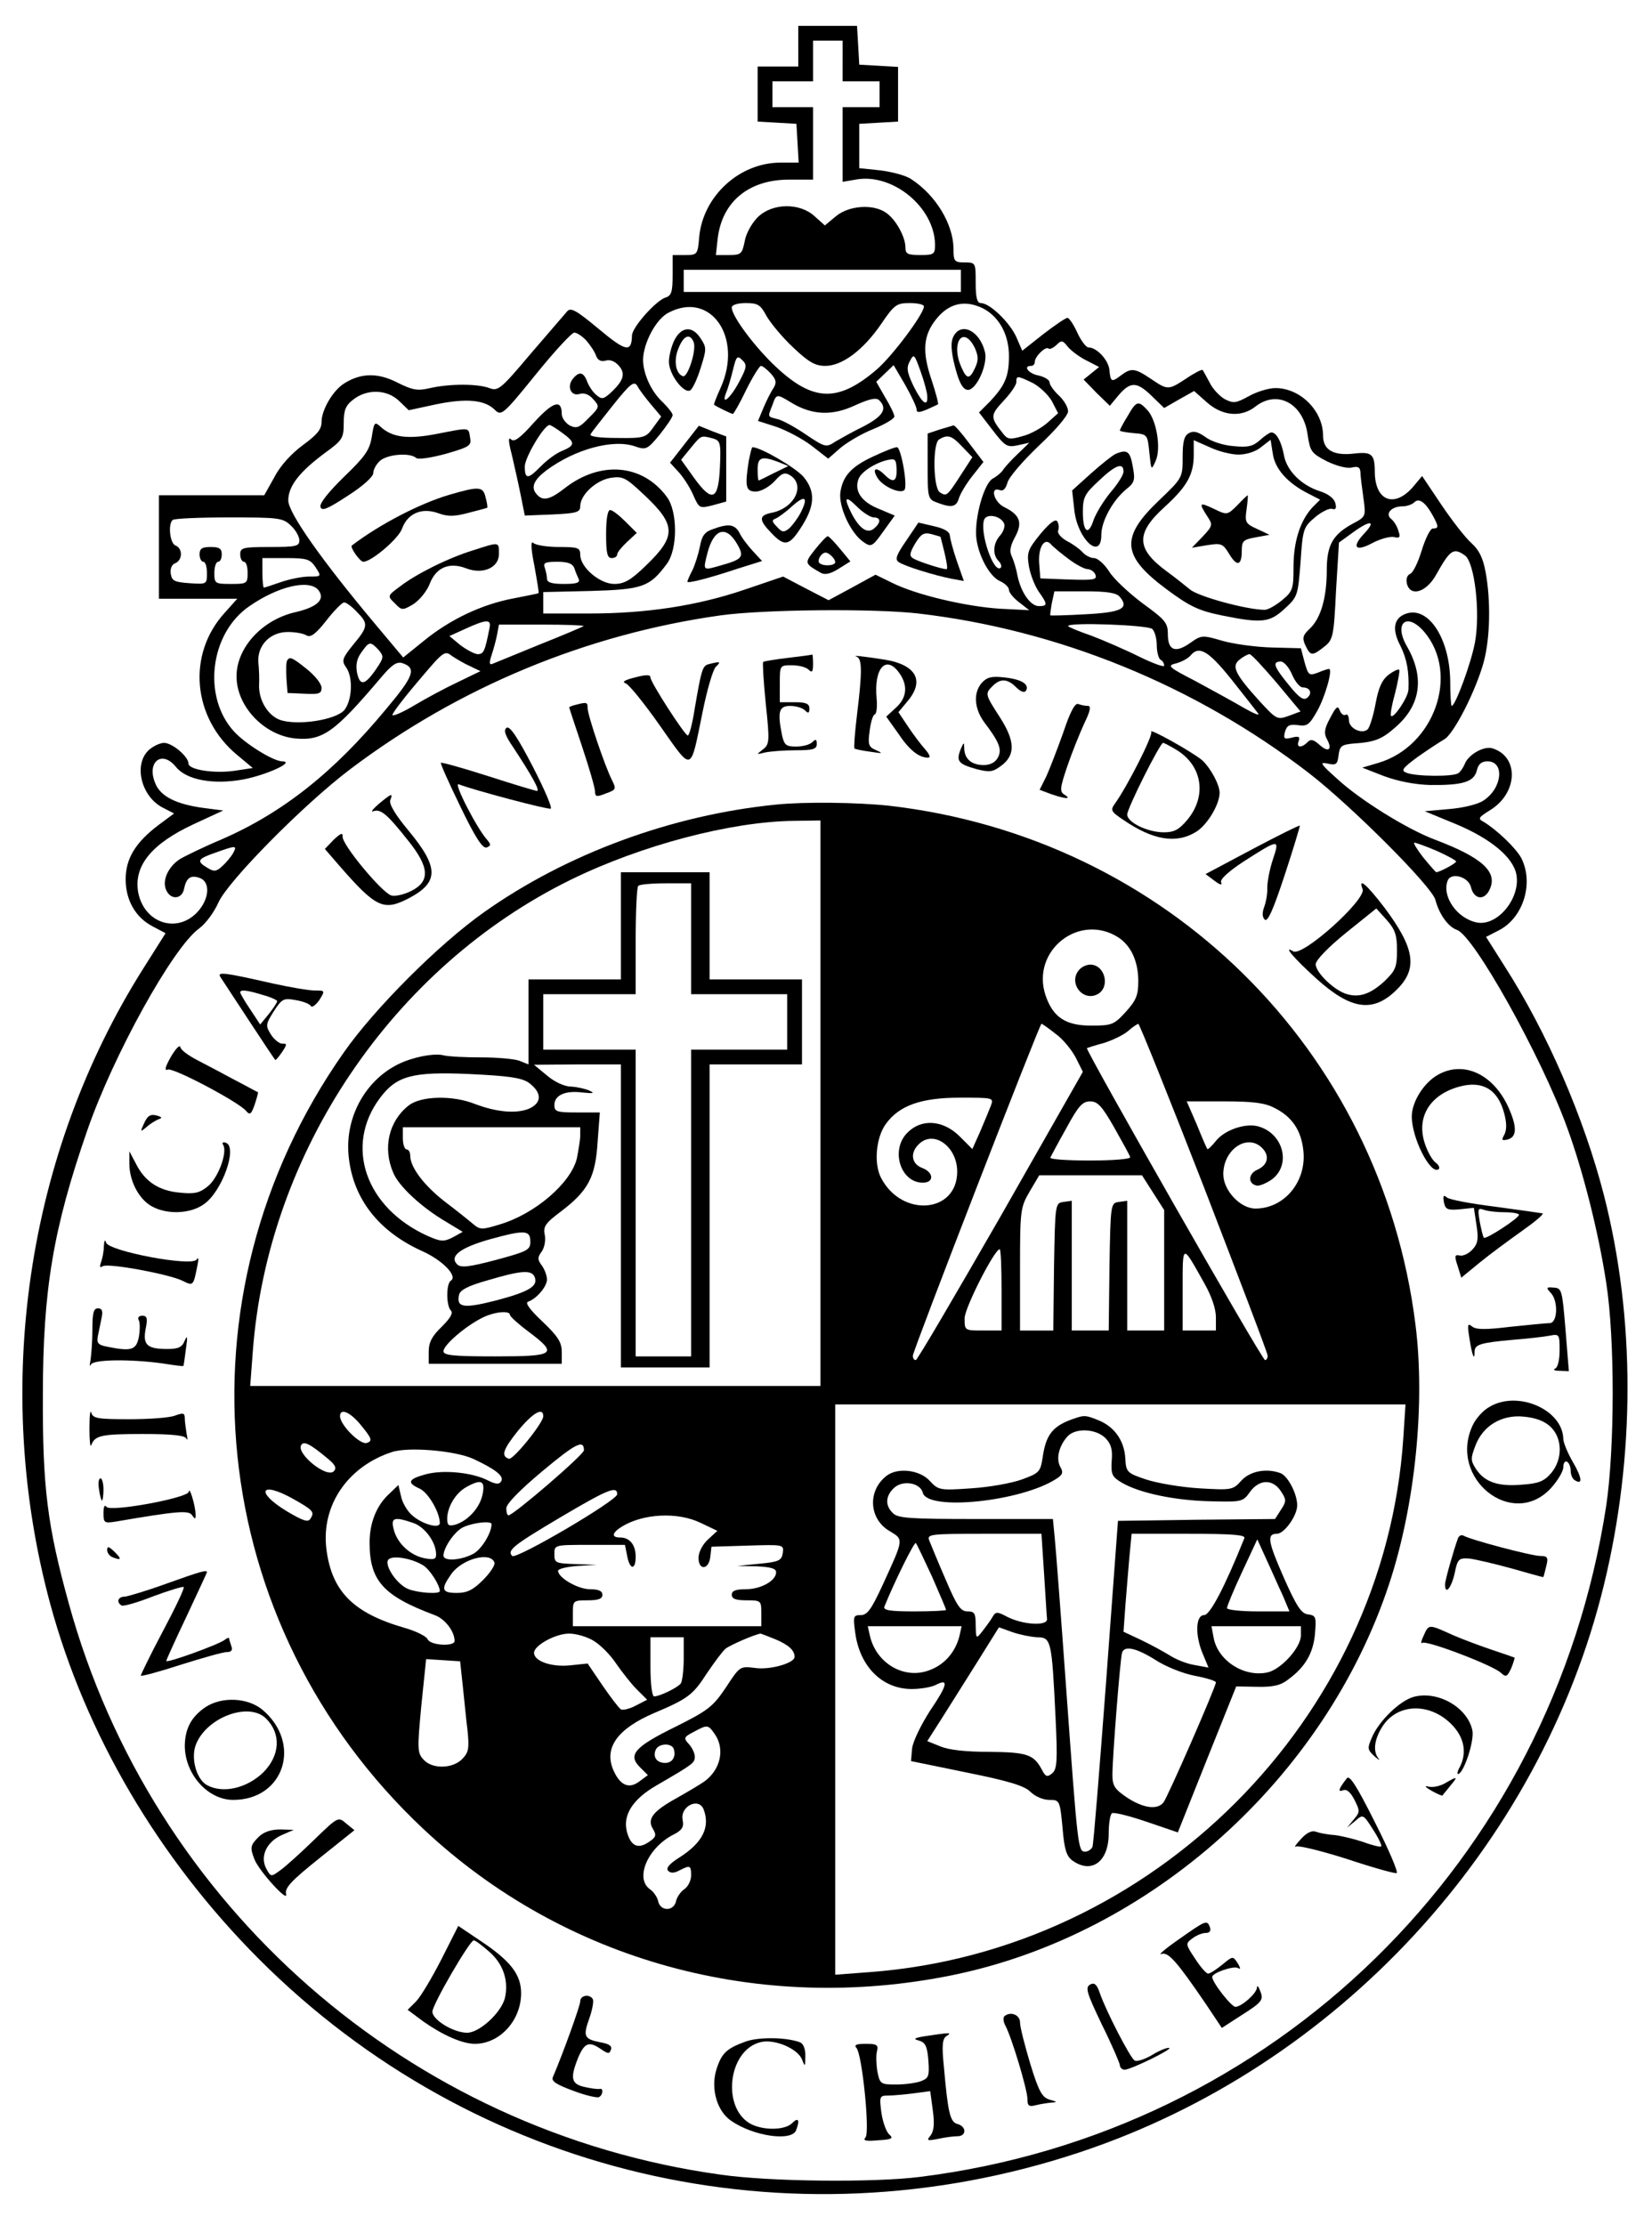 <svg xmlns="http://www.w3.org/2000/svg" version="1.0" width="447pt" height="602pt" viewBox="0 0 447 602" preserveAspectRatio="xMidYMid meet">

<g transform="translate(0,602) scale(0.1,-0.1)" fill="#000000" stroke="none">
<path d="M2160 5895 l0 -55 -55 0 -55 0 0 -74 0 -75 53 -3 52 -3 3 -52 3 -53 -49 0 c-111 0 -209 -90 -220 -200 -4 -49 -5 -50 -38 -50 l-34 0 0 -54 c0 -45 -3 -56 -19 -61 -26 -8 -91 -81 -91 -103 -1 -47 -17 -43 -90 18 -59 49 -75 59 -85 48 -6 -7 -51 -59 -99 -115 -81 -96 -88 -102 -112 -93 -32 12 -107 12 -160 0 -34 -8 -47 -6 -89 15 -53 27 -98 26 -143 -2 -31 -19 -62 -72 -62 -105 0 -20 -12 -34 -50 -62 -30 -22 -61 -55 -77 -86 l-28 -50 -142 0 -143 0 0 -140 0 -140 106 0 106 0 -34 -38 c-103 -113 -87 -285 34 -385 l42 -35 -46 -7 c-56 -9 -128 2 -128 19 0 19 -44 56 -66 56 -11 0 -30 -9 -42 -20 -41 -39 -20 -125 38 -155 l31 -16 -43 -32 c-62 -47 -88 -91 -88 -146 0 -57 27 -104 74 -128 l34 -18 -60 -95 c-317 -502 -410 -1136 -252 -1720 96 -353 293 -688 564 -960 584 -585 1434 -785 2220 -524 697 231 1247 826 1420 1536 85 349 85 722 0 1054 -54 210 -154 441 -269 620 l-50 79 35 18 c66 34 95 128 60 196 -15 27 -65 75 -101 97 -17 9 -15 12 17 32 75 46 79 144 7 167 -23 8 -67 -17 -76 -43 -4 -9 -11 -20 -17 -24 -14 -10 -115 -9 -140 1 -16 6 -12 12 30 43 27 19 59 40 71 47 26 13 87 133 108 211 17 64 19 164 5 241 -7 39 -18 61 -38 79 -16 14 -52 60 -81 103 l-53 79 -26 -31 c-50 -56 -101 -36 -102 41 0 49 -8 56 -54 51 -57 -7 -86 9 -86 48 0 67 -61 129 -129 129 -18 0 -51 -10 -72 -22 -35 -19 -41 -20 -65 -8 -14 8 -33 28 -41 45 -9 16 -17 32 -19 34 -2 2 -22 -8 -44 -23 -49 -32 -50 -32 -96 -1 -43 29 -53 30 -80 10 -26 -20 -29 -19 -32 13 -2 27 -34 62 -57 62 -6 0 -20 18 -30 40 -10 22 -22 40 -27 40 -4 0 -34 -20 -65 -44 l-57 -45 -16 37 c-18 40 -72 92 -96 92 -10 0 -14 14 -14 55 0 54 0 55 -30 55 -28 0 -30 3 -30 38 -1 66 -48 144 -114 187 -14 10 -52 20 -84 24 l-57 6 0 60 0 60 53 3 52 3 0 74 0 74 -52 3 -53 3 -3 53 -3 52 -80 0 -79 0 0 -55z m120 -40 l0 -55 50 0 50 0 0 -35 0 -35 -50 0 -50 0 0 -101 0 -101 35 6 c100 19 214 -75 215 -176 0 -26 -3 -28 -40 -28 -34 0 -40 3 -40 20 0 29 -26 76 -52 94 -35 25 -101 20 -136 -9 l-30 -25 -28 25 c-40 37 -115 36 -154 -3 -16 -16 -32 -45 -35 -65 -7 -34 -10 -37 -42 -37 l-36 0 5 45 c12 100 85 160 196 159 l62 0 0 98 0 98 -55 0 -55 0 0 35 0 35 55 0 55 0 0 55 0 55 40 0 40 0 0 -55z m320 -595 l0 -30 -375 0 -375 0 0 30 0 30 375 0 375 0 0 -30z m-526 -95 c11 -19 43 -58 72 -85 42 -40 60 -50 87 -50 46 0 103 43 151 113 36 53 42 57 78 57 21 0 38 -4 38 -9 0 -20 -85 -134 -128 -171 -104 -89 -171 -87 -271 6 -57 53 -121 138 -121 162 0 7 16 12 38 12 33 0 40 -5 56 -35z m587 20 c43 -23 69 -71 69 -128 0 -55 -10 -79 -51 -123 l-30 -30 37 -48 c33 -43 39 -47 67 -41 l32 7 -32 -31 c-18 -17 -36 -37 -40 -44 -4 -6 -17 -17 -27 -22 -21 -12 -45 -89 -45 -145 -1 -49 33 -118 64 -132 14 -6 25 -17 25 -24 0 -7 12 -22 28 -34 l27 -21 -80 4 c-91 6 -225 37 -291 70 l-45 22 -64 -35 -63 -34 -62 32 -61 32 -103 -35 c-129 -44 -266 -65 -423 -65 l-123 0 0 29 0 29 129 3 c140 4 159 11 205 73 30 39 30 143 0 182 -66 89 -180 98 -276 23 -41 -32 -60 -36 -77 -15 -15 18 -6 38 27 63 78 58 182 86 241 65 29 -10 33 -8 66 32 19 24 35 47 35 53 0 5 -12 20 -26 34 -32 29 -54 78 -54 116 1 45 35 110 69 127 114 60 202 -67 141 -203 -11 -24 -19 -45 -18 -46 6 -5 47 -25 51 -25 2 0 19 29 36 65 18 36 36 65 40 65 4 0 16 -9 27 -21 14 -16 16 -24 7 -39 -7 -10 -19 -34 -27 -53 l-15 -36 50 -16 c28 -10 70 -32 95 -51 l45 -35 33 29 c18 15 58 39 89 51 31 13 57 28 57 34 0 6 -11 29 -25 52 l-24 42 24 23 23 22 31 -53 c17 -30 31 -60 31 -66 0 -10 6 -10 28 -1 15 7 29 13 30 14 2 1 -6 32 -18 68 -25 74 -22 118 12 161 35 45 79 55 129 30z m-1074 -87 c11 -13 23 -31 26 -41 5 -12 13 -16 25 -13 12 4 25 -1 36 -13 20 -22 13 -42 -23 -75 -18 -16 -23 -17 -37 -5 -9 7 -20 23 -25 36 -10 27 -22 29 -39 8 -17 -21 -5 -48 18 -41 12 4 26 -1 37 -14 18 -20 18 -21 -12 -51 -26 -27 -33 -29 -52 -20 -11 7 -21 20 -21 31 0 41 -24 33 -75 -23 -38 -43 -54 -54 -62 -46 -8 8 -8 -4 2 -42 7 -30 18 -79 24 -109 l11 -55 75 3 c65 3 75 6 75 22 0 31 42 70 82 77 34 5 41 1 92 -47 86 -81 86 -111 4 -190 -41 -40 -59 -50 -86 -50 -39 0 -92 45 -92 79 0 19 -6 21 -58 21 -32 0 -63 5 -69 11 -7 7 -7 -13 3 -62 7 -40 13 -73 11 -74 -1 -1 -31 -7 -67 -14 -86 -16 -172 -57 -242 -114 l-57 -46 -73 87 c-146 174 -238 304 -238 338 0 39 31 78 100 129 47 34 50 40 50 80 0 35 5 48 26 64 37 29 91 28 124 -4 l26 -25 74 16 c83 17 132 12 159 -15 17 -17 22 -14 110 95 51 63 98 114 105 114 7 0 22 -10 33 -22z m1352 -53 l35 -18 -21 -17 -21 -17 35 -36 36 -35 24 29 c32 37 49 37 90 -3 l33 -32 40 23 41 23 35 -31 c42 -37 93 -41 131 -11 59 46 129 9 141 -75 7 -47 10 -51 52 -73 27 -13 54 -20 68 -17 16 4 22 1 23 -12 0 -10 4 -41 8 -69 7 -51 7 -52 -27 -70 -56 -30 -72 -59 -72 -127 0 -74 -16 -130 -46 -158 -19 -18 -21 -25 -12 -45 14 -29 18 -30 51 -4 24 19 26 27 32 151 l8 131 40 29 c46 33 61 30 28 -5 -35 -37 -23 -50 23 -25 21 11 47 18 58 16 15 -4 18 -1 12 16 -3 12 -12 27 -20 33 -17 14 1 34 31 34 12 0 26 5 32 11 13 13 31 -1 51 -38 15 -28 15 -33 -1 -33 -7 0 -20 -27 -30 -59 -10 -33 -24 -62 -32 -64 -8 -4 -11 -14 -8 -27 10 -36 53 -22 79 25 38 68 47 74 78 52 26 -19 42 -154 27 -235 -10 -55 -53 -172 -63 -172 -2 0 -4 31 -4 69 -2 115 -60 203 -121 180 -32 -12 -37 -42 -14 -86 18 -36 24 -71 22 -119 -1 -21 -40 -79 -47 -71 -3 2 2 30 11 62 8 32 13 60 11 63 -3 2 -16 -4 -29 -14 -18 -14 -27 -35 -35 -78 -6 -33 -16 -64 -21 -69 -15 -15 -51 2 -51 24 0 11 -4 18 -9 15 -5 -3 -12 2 -16 12 -5 14 -10 10 -26 -21 -16 -29 -17 -42 -8 -58 15 -28 3 -36 -21 -14 -16 14 -23 16 -32 7 -17 -17 -31 -15 -24 3 4 12 0 14 -19 9 -20 -5 -23 -3 -18 16 5 17 12 21 35 18 25 -4 31 1 52 38 22 39 43 114 32 114 -3 0 -16 -4 -30 -10 -24 -9 -26 -7 -36 28 l-10 38 -77 2 c-43 1 -103 9 -135 18 -55 16 -57 16 -88 -6 -40 -28 -60 -20 -60 24 0 31 -7 39 -69 84 -37 28 -78 66 -90 86 -13 20 -31 36 -41 36 -9 0 -23 7 -31 16 -7 8 -26 22 -42 30 -16 9 -26 21 -24 28 3 7 2 18 -2 25 -5 8 -20 -3 -46 -34 -34 -42 -37 -50 -31 -87 4 -23 16 -53 26 -68 25 -35 25 -40 1 -40 -23 0 -49 38 -58 83 -3 17 -10 40 -15 51 -7 13 -5 28 8 52 22 40 14 61 -29 82 -28 14 -39 56 -12 46 9 -4 16 3 21 20 3 14 42 59 85 100 46 43 79 82 79 93 0 11 -11 30 -25 43 -14 13 -25 29 -25 35 0 7 -13 15 -30 19 -27 5 -43 26 -20 26 6 0 10 5 10 11 0 14 29 43 37 36 3 -3 12 1 21 9 14 14 17 14 31 -4 9 -11 32 -28 50 -37z m-940 -60 c-23 -43 -49 -65 -34 -27 4 9 12 36 18 60 9 38 12 41 25 28 14 -13 13 -20 -9 -61z m510 -37 c2 -31 -14 -19 -37 27 -18 38 -20 50 -10 68 11 21 12 19 29 -28 10 -28 18 -58 18 -67z m285 36 c19 -10 42 -32 52 -49 l17 -33 -29 -26 c-16 -14 -46 -31 -67 -36 -34 -10 -41 -9 -53 7 -35 44 -35 49 1 88 19 20 35 43 35 51 0 18 2 18 44 -2z m-1032 -59 l27 -32 -21 -29 c-20 -28 -24 -30 -98 -29 -49 0 -76 4 -72 10 3 6 31 41 61 79 48 60 57 66 66 51 5 -10 22 -32 37 -50z m380 5 c55 -33 109 -36 171 -7 40 18 58 22 66 14 23 -23 10 -43 -41 -70 -29 -14 -64 -34 -78 -42 -24 -16 -27 -16 -79 19 -29 20 -64 39 -77 42 -28 7 -27 5 -14 38 11 31 11 31 52 6z m-621 -81 c36 -26 36 -34 0 -49 -16 -6 -41 -25 -57 -41 -35 -36 -44 -37 -44 -1 0 24 52 112 67 112 3 0 18 -9 34 -21z m1196 -246 c3 -7 -2 -22 -11 -32 -19 -21 -21 -52 -4 -69 6 -6 9 -14 6 -18 -19 -18 -58 96 -45 130 7 18 46 10 54 -11z m-1930 -5 c13 -12 23 -30 23 -40 0 -16 -9 -18 -80 -18 -73 0 -80 -2 -80 -20 0 -11 5 -20 10 -20 6 0 10 -13 10 -30 0 -29 -2 -30 -45 -30 -43 0 -45 1 -45 30 0 17 5 30 10 30 6 0 10 9 10 20 0 16 -7 20 -30 20 -23 0 -30 -4 -30 -20 0 -11 5 -20 10 -20 6 0 10 -14 10 -31 0 -30 -1 -30 -47 -27 -41 3 -48 6 -51 26 -2 13 3 25 12 28 20 8 21 40 1 48 -15 5 -21 57 -8 69 3 4 72 7 152 7 135 0 146 -1 168 -22z m2105 -91 c20 -15 43 -27 51 -27 8 0 18 -7 21 -15 5 -14 -5 -15 -72 -13 l-77 3 -3 38 c-4 45 14 75 32 54 6 -7 28 -25 48 -40z m-2038 -22 c16 -25 16 -25 -18 -25 -18 0 -53 -7 -76 -15 -23 -8 -44 -15 -46 -15 -2 0 -4 18 -4 40 l0 40 64 0 c57 0 65 -3 80 -25z m700 -2 c3 -10 9 -24 12 -30 4 -10 -7 -13 -40 -13 -33 0 -46 4 -46 14 0 8 -3 21 -6 30 -5 13 1 16 34 16 29 0 41 -5 46 -17z m-693 -59 c20 -25 -1 -46 -60 -60 -91 -20 -161 -96 -161 -174 0 -81 74 -159 158 -168 75 -7 107 16 234 166 28 33 41 42 56 38 40 -13 32 -35 -42 -123 -143 -173 -281 -282 -446 -354 -50 -21 -101 -46 -114 -54 -33 -22 -49 -61 -35 -86 13 -25 42 -21 47 6 6 29 17 38 41 30 32 -10 28 -60 -8 -96 -56 -55 -141 -25 -157 56 -13 72 36 132 150 185 l80 37 -54 7 c-73 10 -116 31 -130 67 -24 57 18 91 56 44 28 -35 100 -49 182 -34 63 12 142 48 106 49 -24 0 -100 47 -131 81 -86 94 -65 266 42 339 78 54 161 73 186 44z m2169 -19 c26 -31 5 -42 -92 -47 -51 -3 -94 -4 -96 -3 -1 1 1 16 4 33 l7 32 82 0 c61 0 86 -4 95 -15z m-2065 -40 c32 -32 32 -40 -9 -89 -30 -37 -32 -44 -20 -61 20 -27 17 -89 -4 -116 -23 -27 -126 -43 -174 -27 -33 12 -58 53 -57 94 1 16 0 44 -2 62 -3 46 32 82 80 82 20 0 42 -4 50 -9 11 -7 25 3 54 40 21 27 43 49 48 49 6 0 21 -11 34 -25z m1520 -5 c378 -44 748 -194 1057 -432 115 -89 333 -307 342 -343 10 -39 35 -73 58 -81 45 -14 228 -341 298 -534 43 -117 85 -283 106 -420 24 -153 23 -451 0 -605 -148 -962 -898 -1695 -1856 -1815 -127 -16 -408 -13 -540 6 -844 117 -1539 727 -1764 1546 -58 210 -71 314 -70 563 0 285 28 451 120 716 70 203 232 496 303 547 18 13 41 45 52 70 25 57 231 266 357 361 294 222 639 365 1002 416 116 16 413 19 535 5z m-1160 -37 c-13 -66 -16 -73 -33 -73 -9 1 -30 12 -47 25 l-29 24 44 20 c55 25 69 26 65 4z m2529 -13 c96 -114 27 -309 -124 -354 l-44 -13 59 -23 c38 -14 84 -23 125 -24 87 -1 118 8 126 39 4 18 13 25 29 25 47 0 40 -73 -11 -106 -14 -10 -55 -20 -92 -23 l-67 -6 85 -35 c93 -39 154 -89 163 -136 12 -64 -51 -141 -107 -130 -54 11 -95 71 -79 113 9 24 56 11 63 -17 8 -34 37 -38 51 -6 22 47 -21 86 -148 134 -75 28 -202 107 -263 163 -47 42 -51 48 -28 43 23 -5 27 -3 30 23 3 24 8 28 38 31 62 4 80 12 120 48 65 59 74 133 27 215 -37 64 0 94 47 39z m-2275 16 c-2 -2 -56 -25 -119 -50 -63 -26 -120 -49 -127 -52 -9 -4 -10 2 -3 23 5 15 12 40 15 56 l5 27 117 0 c64 0 114 -2 112 -4z m1539 -8 c7 -7 12 -27 12 -44 0 -18 5 -36 10 -39 6 -3 10 -10 10 -16 0 -5 -30 6 -67 24 -38 19 -96 44 -130 57 -35 12 -63 24 -63 26 0 11 217 3 228 -8z m-2094 -56 c15 -18 15 -21 -6 -52 -31 -45 -44 -47 -52 -10 -4 22 0 39 12 55 21 30 24 30 46 7z m249 -45 l27 -13 -62 -30 c-34 -16 -86 -44 -116 -62 -30 -18 -57 -30 -60 -27 -3 2 28 43 68 90 70 83 73 86 93 70 12 -8 34 -21 50 -28z m2058 -34 c34 -43 67 -85 73 -93 6 -8 -11 -1 -39 15 -27 16 -86 48 -130 72 -74 38 -78 42 -53 48 15 4 32 13 39 21 23 28 48 14 110 -63z m123 -10 l65 -78 -32 -12 c-31 -11 -33 -10 -79 40 -67 74 -77 95 -53 113 10 8 22 14 26 14 5 0 37 -35 73 -77z m42 22 c8 -19 21 -35 29 -35 20 0 27 -16 12 -28 -10 -8 -22 0 -50 35 -41 50 -45 63 -21 63 8 0 22 -16 30 -35z m391 -477 c29 -13 53 -26 53 -29 0 -5 -45 -29 -54 -29 -1 0 -17 18 -35 40 -17 22 -28 40 -24 40 4 0 32 -10 60 -22z m-3256 -6 c-5 -9 -18 -25 -29 -35 -17 -16 -23 -16 -41 -5 -30 18 -27 24 22 41 56 20 59 20 48 -1z"/>
<path d="M1825 5100 c-8 -16 -15 -42 -15 -59 0 -34 41 -88 58 -77 6 4 19 31 28 61 16 50 16 55 0 79 -22 35 -52 33 -71 -4z m52 -6 c8 -21 -16 -96 -29 -92 -20 7 -26 43 -12 76 14 35 31 41 41 16z"/>
<path d="M2580 5110 c-7 -13 -7 -33 0 -66 14 -61 27 -84 44 -78 23 9 49 72 41 102 -14 57 -64 82 -85 42z m58 -32 c9 -21 10 -32 1 -52 -15 -33 -23 -33 -37 -1 -31 67 4 118 36 53z"/>
<path d="M1852 4818 l-39 -50 23 -25 c13 -14 31 -42 40 -63 16 -36 17 -36 53 -27 l36 10 0 88 0 88 -37 14 -37 15 -39 -50z m76 16 c21 -6 23 -11 20 -78 -4 -90 -21 -97 -70 -29 l-35 49 26 32 c29 35 27 34 59 26z"/>
<path d="M2543 4858 l-33 -11 0 -89 c0 -86 1 -89 26 -98 39 -15 52 -12 59 13 4 12 20 39 36 59 l30 38 -38 50 c-20 27 -40 50 -43 49 -3 -1 -20 -6 -37 -11z m60 -46 l28 -29 -33 -51 c-35 -54 -37 -56 -55 -44 -18 11 -20 132 -2 143 23 14 34 11 62 -19z"/>
<path d="M2026 4773 c-11 -70 -8 -83 19 -83 14 0 35 12 50 27 20 23 28 26 43 17 42 -27 12 -88 -48 -101 -37 -7 -38 -19 -3 -55 35 -37 48 -35 78 11 40 60 43 100 9 141 -22 25 -116 80 -138 80 -2 0 -6 -17 -10 -37z m80 -3 l27 -11 -39 -19 c-21 -11 -40 -20 -41 -20 -2 0 -3 14 -3 30 0 33 11 37 56 20z m60 -138 c-8 -15 -22 -34 -31 -42 -14 -11 -19 -11 -33 5 -14 14 -14 18 -3 22 7 3 28 18 45 34 35 31 44 24 22 -19z"/>
<path d="M2365 4786 c-61 -28 -84 -53 -91 -97 -6 -39 28 -113 63 -136 20 -14 24 -12 53 29 l31 43 -45 19 c-46 19 -65 48 -53 80 7 19 44 43 77 51 22 5 25 3 26 -25 1 -33 -9 -38 -32 -15 -24 24 -36 18 -19 -9 15 -23 61 -43 72 -32 10 10 -9 116 -20 116 -7 0 -34 -11 -62 -24z m-1 -166 c20 0 20 -14 1 -30 -18 -15 -39 -1 -61 41 -22 44 -17 50 15 18 16 -16 37 -29 45 -29z"/>
<path d="M2452 4557 c-27 -39 -31 -51 -20 -58 16 -11 97 -36 143 -45 l33 -6 -19 54 c-10 29 -18 60 -19 69 0 10 -15 19 -42 25 l-43 10 -33 -49z m93 10 c15 -57 21 -87 16 -87 -13 0 -77 21 -90 29 -11 7 -10 14 5 40 16 26 23 31 44 26 14 -4 25 -7 25 -8z"/>
<path d="M1928 4588 c-21 -7 -29 -18 -34 -46 -4 -20 -13 -49 -20 -64 -8 -15 -14 -29 -14 -32 0 -5 54 8 138 36 l64 20 -25 27 c-13 14 -30 36 -36 49 -13 24 -30 26 -73 10z m66 -39 c21 -36 16 -42 -44 -59 -49 -14 -48 -15 -36 33 17 66 50 77 80 26z"/>
<path d="M2206 4534 c-30 -38 -30 -38 15 -64 11 -6 26 -3 48 11 l32 20 -28 34 c-15 18 -30 34 -33 34 -3 1 -18 -15 -34 -35z m54 -35 c0 -10 -34 -12 -43 -2 -4 3 -2 12 4 20 9 10 15 10 25 2 8 -6 14 -15 14 -20z"/>
<path d="M1006 4838 c-6 -36 -18 -53 -75 -108 -41 -40 -66 -71 -64 -81 3 -13 18 -7 73 29 41 26 70 52 70 62 0 9 8 24 18 33 20 18 81 23 98 8 5 -5 39 0 80 11 65 19 70 22 66 44 -5 28 2 28 -90 10 -78 -15 -120 -10 -152 19 -16 15 -18 13 -24 -27z"/>
<path d="M1215 4681 c-78 -23 -187 -79 -263 -137 -6 -4 22 -44 31 -44 22 0 96 63 105 90 15 41 53 57 96 42 27 -10 44 -10 82 0 27 7 50 13 52 14 2 1 0 13 -4 28 -7 30 -17 31 -99 7z"/>
<path d="M1640 4575 c0 -51 3 -65 15 -65 8 0 15 4 15 10 0 5 12 20 27 34 l26 24 -31 31 c-17 17 -35 31 -41 31 -7 0 -11 -25 -11 -65z"/>
<path d="M1280 4531 c-68 -21 -154 -64 -198 -98 -34 -25 -34 -26 -14 -45 19 -20 21 -20 50 -3 17 11 37 35 45 56 17 44 53 59 99 41 45 -17 88 2 88 39 0 34 2 33 -70 10z"/>
<path d="M3051 4894 c-12 -19 -21 -37 -21 -39 0 -2 17 -5 38 -7 37 -3 37 -4 42 -53 5 -48 5 -49 17 -22 15 33 3 109 -22 137 -25 27 -30 26 -54 -16z"/>
<path d="M3217 4848 c-13 -7 -17 -23 -17 -65 0 -55 0 -56 -64 -117 -105 -100 -101 -150 20 -240 62 -46 86 -58 149 -71 109 -22 130 -20 171 18 35 32 36 35 43 126 6 91 8 95 40 122 18 15 39 25 46 22 9 -3 12 2 8 16 -3 12 -19 25 -42 32 -50 16 -90 56 -97 98 -7 36 -20 61 -34 61 -4 0 -18 -9 -31 -21 -19 -17 -33 -20 -72 -16 -27 2 -61 13 -76 25 -20 14 -32 17 -44 10z m134 -58 c21 0 47 8 61 20 l26 20 6 -38 c6 -41 40 -79 95 -107 l33 -17 -21 -21 c-33 -36 -51 -92 -51 -161 0 -59 -2 -66 -31 -90 -17 -14 -38 -26 -47 -26 -48 0 -180 36 -202 55 -14 11 -42 34 -63 49 -83 61 -85 103 -5 175 60 55 78 87 78 140 l0 40 43 -19 c23 -11 58 -20 78 -20z"/>
<path d="M3348 4653 c-27 -27 -28 -27 -63 -10 -40 19 -42 17 -19 -19 16 -24 16 -26 -12 -56 l-29 -30 42 7 c38 6 42 4 59 -24 21 -35 34 -32 34 9 0 26 4 30 37 36 l38 7 -34 16 c-31 14 -33 18 -28 53 3 21 4 38 3 38 -1 0 -14 -12 -28 -27z"/>
<path d="M3019 4792 c-9 -4 -39 -28 -67 -53 l-51 -46 6 -54 c9 -79 73 -137 73 -66 0 37 31 93 67 123 23 18 25 25 18 62 -7 41 -15 47 -46 34z m21 -48 c0 -9 -16 -34 -35 -56 -19 -23 -39 -56 -46 -75 -14 -44 -29 -33 -29 22 0 39 5 49 43 84 45 43 67 51 67 25z"/>
<path d="M777 4233 c-3 -5 -3 -26 -2 -48 l3 -40 46 -2 c39 -2 46 0 46 16 0 11 -18 33 -39 50 -41 33 -47 35 -54 24z"/>
<path d="M2132 4240 c-34 -4 -64 -9 -67 -11 -2 -3 1 -53 7 -113 11 -103 10 -110 -8 -124 -18 -14 -18 -14 6 -8 14 3 51 6 83 6 47 0 57 3 57 17 0 13 -3 14 -12 5 -7 -7 -26 -12 -44 -12 -27 0 -32 4 -38 31 -13 64 -8 79 22 79 15 0 33 -5 40 -12 9 -9 12 -8 12 5 0 13 -9 17 -40 17 l-40 0 0 50 c0 50 0 50 33 50 18 0 38 -5 45 -12 9 -9 12 -6 12 15 0 15 -1 26 -2 26 -2 -1 -31 -5 -66 -9z"/>
<path d="M2318 4243 c15 -5 15 -42 1 -156 -6 -49 -9 -90 -7 -92 1 -2 21 -6 43 -9 33 -5 36 -5 16 4 -21 9 -23 15 -18 52 3 24 9 44 14 45 5 2 7 21 5 43 -8 83 26 120 62 68 23 -33 20 -66 -10 -93 l-26 -24 32 -45 c30 -45 56 -66 81 -66 8 0 4 9 -8 23 -11 12 -32 40 -46 61 l-26 39 24 29 c48 56 24 99 -60 113 -57 9 -92 13 -77 8z"/>
<path d="M1918 4223 c-17 -4 -20 -13 -39 -125 -6 -38 -14 -68 -18 -68 -8 0 -101 144 -101 157 0 8 -12 8 -42 0 -28 -7 -36 -12 -25 -16 9 -3 51 -55 93 -115 89 -126 81 -129 115 37 12 60 28 115 36 123 15 14 12 15 -19 7z"/>
<path d="M2657 4173 c-24 -27 -21 -70 6 -107 41 -54 49 -74 37 -96 -7 -13 -21 -20 -38 -20 -33 0 -52 16 -53 45 0 18 -1 18 -10 -3 -12 -32 -6 -39 43 -53 36 -9 44 -8 67 9 39 29 38 67 -4 132 -40 62 -40 63 -19 84 21 21 40 20 64 -4 12 -12 22 -15 26 -9 10 17 -11 31 -58 36 -34 4 -47 1 -61 -14z"/>
<path d="M1558 4113 c-10 -2 -18 -6 -18 -7 0 -1 16 -49 35 -106 19 -57 35 -112 35 -121 0 -15 4 -16 29 -6 28 10 29 12 17 36 -19 37 -66 176 -66 195 0 16 -2 17 -32 9z"/>
<path d="M2877 4038 c-16 -45 -37 -99 -46 -119 l-18 -36 32 -12 c38 -13 56 -14 35 -1 -13 8 -12 18 8 77 13 38 34 90 46 116 16 33 19 47 10 47 -7 0 -18 2 -26 5 -9 4 -22 -20 -41 -77z"/>
<path d="M1371 4051 c-9 -6 -5 -20 17 -52 52 -79 74 -119 65 -119 -4 0 -64 18 -132 40 -69 22 -126 38 -128 36 -2 -2 22 -55 53 -119 40 -83 60 -114 71 -110 12 5 12 8 0 22 -28 32 -91 155 -76 149 41 -16 241 -69 249 -66 5 2 -17 53 -49 115 -40 77 -61 109 -70 104z"/>
<path d="M3115 4040 c6 -9 -66 -150 -98 -194 -13 -18 -11 -22 22 -44 80 -55 143 -66 197 -33 30 18 64 74 64 106 0 22 -24 66 -46 87 -25 22 -147 90 -139 78z m70 -50 c69 -43 81 -125 27 -189 -22 -26 -35 -33 -63 -33 -44 0 -99 27 -99 48 0 17 89 194 97 194 3 0 20 -9 38 -20z"/>
<path d="M1025 3845 c-16 -14 -23 -23 -15 -20 20 7 37 -7 94 -79 58 -72 61 -111 8 -137 -18 -9 -42 -15 -53 -12 -25 7 -135 139 -132 160 1 11 -6 8 -24 -9 l-24 -25 38 -44 c101 -116 121 -125 190 -89 81 43 81 83 -2 183 -35 42 -53 72 -49 82 8 20 4 19 -31 -10z"/>
<path d="M2100 3843 c-282 -28 -567 -133 -790 -291 -122 -86 -297 -261 -380 -380 -465 -662 -374 -1548 217 -2102 380 -356 908 -501 1431 -394 536 110 1007 532 1181 1059 70 212 98 487 71 701 -93 745 -675 1318 -1425 1404 -85 9 -227 11 -305 3z m120 -808 l0 -765 -771 0 -772 0 7 93 c40 538 378 1040 861 1277 190 93 432 157 603 159 l72 1 0 -765z m807 448 c34 -23 53 -65 53 -118 0 -38 -6 -52 -34 -83 -32 -35 -38 -37 -94 -37 -69 0 -103 23 -123 82 -40 121 92 225 198 156z m-171 -260 c20 -14 44 -44 55 -65 l19 -38 -222 -390 c-123 -214 -226 -390 -230 -390 -5 0 -8 5 -8 12 0 13 343 898 348 898 2 0 19 -12 38 -27z m402 -416 c94 -244 172 -448 172 -455 0 -7 -3 -12 -7 -12 -9 1 -487 840 -482 844 2 1 23 8 46 14 22 7 52 21 65 32 12 11 25 19 28 20 3 0 83 -199 178 -443z m-577 221 c-5 -13 -18 -44 -29 -70 l-21 -47 -34 34 c-45 45 -104 49 -142 10 -46 -46 -19 -135 42 -135 31 0 30 28 -2 40 -29 11 -33 41 -9 64 40 40 104 -6 104 -74 0 -113 -150 -125 -206 -17 -20 38 -14 109 13 146 36 50 96 71 200 71 92 0 92 0 84 -22z m334 -59 c22 -39 42 -75 43 -80 2 -5 -46 -9 -108 -9 -61 0 -110 3 -108 8 2 4 21 40 43 79 33 61 44 73 65 73 20 0 32 -13 65 -71z m434 53 c48 -24 73 -62 78 -119 7 -82 -53 -153 -130 -153 -41 0 -87 49 -87 93 0 67 65 111 105 71 21 -21 16 -46 -13 -59 -25 -11 -26 -38 -1 -43 8 -1 27 7 42 18 52 41 28 126 -41 143 -35 8 -89 -11 -112 -40 -11 -14 -22 -24 -23 -22 -2 2 -15 32 -29 67 l-27 62 102 0 c77 0 110 -4 136 -18z m-329 -229 l30 -47 0 -163 0 -163 -50 0 -50 0 0 176 0 175 -22 -3 c-23 -3 -23 -5 -26 -175 l-2 -173 -50 0 -50 0 0 176 0 175 -22 -3 c-23 -3 -23 -5 -26 -175 l-2 -173 -45 0 -45 0 0 166 c0 160 1 167 26 210 l26 44 139 0 139 0 30 -47z m-410 -263 l0 -110 -50 0 c-50 0 -50 0 -50 33 0 28 81 187 95 187 3 0 5 -49 5 -110z m548 19 c20 -35 32 -70 32 -93 l0 -36 -45 0 -45 0 0 112 c0 125 -2 124 58 17z m539 -421 c-51 -760 -678 -1387 -1444 -1444 l-93 -7 0 772 0 771 772 0 771 0 -6 -92z m-2818 33 c27 -33 29 -40 14 -45 -17 -7 -72 47 -73 72 0 24 29 11 59 -27z m491 27 c0 -18 -82 -119 -93 -115 -22 7 -16 25 24 75 40 49 69 66 69 40z m-585 -113 c22 -18 27 -27 18 -36 -19 -19 -102 48 -88 71 7 12 24 3 70 -35z m695 21 c0 -12 -191 -176 -204 -176 -4 0 -6 9 -6 19 0 12 36 49 97 100 91 76 113 87 113 57z m-300 -23 c60 -28 85 -47 76 -61 -5 -9 -15 -8 -35 2 -42 22 -121 30 -169 17 -48 -13 -52 -23 -16 -39 23 -11 54 -64 54 -93 0 -17 -51 -2 -77 23 -12 11 -25 34 -28 50 l-7 30 -25 -24 c-34 -31 -53 -78 -53 -132 0 -103 37 -144 176 -196 28 -10 54 -44 54 -70 0 -16 -67 -12 -73 5 -4 8 -32 22 -64 31 -138 40 -196 99 -210 214 -14 117 58 222 177 261 44 15 171 4 220 -18z m26 -95 c-7 -37 -39 -72 -73 -83 -19 -5 -23 -3 -23 17 1 32 23 68 51 84 41 23 52 18 45 -18z m-512 -14 c53 -30 58 -35 46 -53 -6 -11 -20 -6 -64 20 -87 53 -71 83 18 33z m876 13 c0 -17 -273 -177 -284 -167 -15 15 3 29 131 105 127 75 153 86 153 62z m227 -78 l44 -21 -26 -24 c-14 -13 -25 -34 -25 -49 0 -35 28 -33 32 3 l3 27 98 3 c98 3 98 3 95 -20 -3 -20 -10 -24 -63 -29 l-60 -6 53 -1 c38 -2 52 -6 52 -16 0 -23 -41 -46 -82 -46 -27 0 -38 -4 -38 -15 0 -11 11 -15 40 -15 39 0 40 -1 40 -35 l0 -35 -255 0 -255 0 0 35 c0 34 1 35 40 35 29 0 40 4 40 15 0 10 -10 15 -34 15 -32 0 -86 31 -86 50 0 5 24 11 53 13 l52 3 -57 2 c-55 2 -58 3 -58 27 0 25 0 25 95 25 l96 0 6 -30 c7 -38 23 -39 23 -2 0 32 -16 52 -42 52 -24 0 -23 12 4 29 58 36 152 41 215 10z m-778 0 c31 -11 61 -52 61 -85 0 -13 -6 -15 -32 -10 -39 8 -74 41 -83 79 -8 31 2 34 54 16z m211 -3 c0 -24 -28 -70 -51 -81 -33 -17 -79 -20 -79 -4 0 18 21 53 44 71 17 15 86 26 86 14z m-184 -112 c18 -12 44 -53 44 -69 0 -9 -58 -5 -84 5 -33 12 -71 71 -53 82 15 10 65 0 93 -18z m192 8 c2 -7 -12 -28 -31 -47 -27 -27 -43 -35 -71 -35 -41 0 -44 10 -15 51 29 41 106 62 117 31z m269 -212 c18 -11 45 -38 60 -61 16 -23 41 -55 56 -70 l28 -28 -31 -16 c-17 -9 -35 -13 -40 -10 -6 4 -28 33 -50 65 l-40 59 -48 -5 c-49 -5 -97 11 -97 34 0 20 58 52 95 52 19 0 50 -9 67 -20z m490 5 c36 -15 53 -30 53 -48 0 -17 -67 -36 -107 -30 -41 5 -41 5 -79 -53 -35 -52 -48 -62 -136 -106 -110 -54 -130 -76 -97 -109 l22 -22 -23 -17 c-29 -22 -53 -10 -71 32 -25 60 13 111 111 153 92 39 105 49 143 108 19 28 41 58 50 66 13 10 77 38 95 41 1 0 19 -7 39 -15z m-247 -52 c0 -32 -4 -63 -8 -68 -8 -11 -57 -35 -72 -35 -6 0 -10 36 -10 80 l0 80 45 0 45 0 0 -57z m-598 -73 c4 -36 9 -91 13 -122 5 -49 3 -60 -15 -78 -26 -26 -81 -27 -104 -1 -17 18 -17 29 -6 146 l13 126 46 -3 46 -3 7 -65z m682 -132 c28 -40 16 -96 -28 -128 -11 -8 -45 -28 -75 -45 -65 -36 -81 -57 -64 -84 10 -17 8 -22 -13 -36 -29 -19 -48 -9 -58 30 -11 44 16 87 80 124 100 58 104 61 104 78 0 9 -7 24 -16 34 -15 16 -14 19 13 33 37 20 39 20 57 -6z m-111 -40 c7 -21 -4 -38 -23 -38 -23 0 -34 16 -26 35 7 18 43 20 49 3z m81 -164 c18 -48 -3 -90 -66 -130 -27 -17 -37 -29 -30 -36 7 -7 17 -6 30 1 29 15 32 14 32 -13 0 -14 -8 -31 -19 -38 -10 -7 -20 -22 -22 -33 -3 -12 -12 -20 -24 -20 -12 0 -21 8 -24 20 -2 11 -12 26 -22 33 -42 29 -7 112 63 148 24 12 29 21 25 40 -7 37 44 62 57 28z"/>
<path d="M1680 3515 l0 -145 -125 0 -125 0 0 -115 0 -115 -25 10 c-14 5 -60 9 -103 9 -42 0 -89 2 -104 6 -15 4 -51 0 -83 -10 -112 -32 -186 -148 -171 -269 13 -111 81 -198 198 -251 56 -25 97 -68 78 -80 -13 -8 -13 -68 0 -81 7 -7 -2 -21 -25 -44 -26 -25 -35 -42 -35 -67 l0 -33 180 0 180 0 0 32 c0 26 -10 42 -52 82 -35 33 -48 51 -39 54 23 8 51 41 51 60 0 10 -6 27 -14 38 -12 16 -12 22 0 38 7 10 11 30 8 45 -5 22 2 32 45 64 73 56 92 92 98 187 l6 80 -62 0 c-54 0 -61 2 -61 20 0 27 30 40 76 34 30 -3 34 -2 19 5 -11 5 -33 10 -50 11 -18 0 -45 13 -65 30 l-35 29 118 1 117 0 0 -410 0 -410 120 0 120 0 0 410 0 410 125 0 125 0 0 115 0 115 -125 0 -125 0 0 145 0 145 -120 0 -120 0 0 -145z m190 -35 l0 -150 130 0 130 0 0 -75 0 -75 -130 0 -130 0 0 -415 0 -415 -75 0 -75 0 0 415 0 415 -125 0 -125 0 0 75 0 75 125 0 125 0 0 143 c0 79 3 147 7 150 3 4 37 7 75 7 l68 0 0 -150z m-440 -389 c37 -27 37 -55 1 -71 -35 -14 -88 -9 -146 13 -60 24 -146 22 -179 -4 -54 -42 -71 -115 -42 -182 15 -37 78 -95 145 -134 l43 -26 -27 -15 c-24 -12 -32 -12 -68 4 -168 76 -226 243 -129 373 45 60 87 72 242 65 106 -5 140 -10 160 -23z m140 -143 c0 -13 -5 -40 -9 -62 -16 -67 -114 -151 -209 -179 -49 -15 -53 -15 -74 3 -13 11 -47 38 -76 60 -55 43 -92 92 -92 123 0 9 -4 17 -10 17 -5 0 -10 14 -10 30 l0 30 240 0 240 0 0 -22z m-135 -288 c0 -22 -8 -26 -93 -49 -72 -19 -95 -22 -105 -12 -22 22 8 45 89 68 95 26 109 25 109 -7z m12 -96 c9 -24 -15 -39 -106 -63 -87 -22 -106 -19 -99 15 2 13 24 25 78 40 91 27 119 29 127 8z m-67 -102 c0 -4 23 -25 50 -45 81 -61 73 -67 -90 -67 -115 0 -140 3 -140 14 0 17 60 68 104 90 33 17 76 21 76 8z"/>
<path d="M2922 3398 c-34 -34 6 -90 48 -68 35 19 20 80 -20 80 -9 0 -21 -5 -28 -12z"/>
<path d="M2910 2183 c-61 -20 -80 -43 -89 -108 -6 -37 -9 -41 -56 -58 -27 -10 -89 -21 -137 -24 -86 -6 -89 -5 -113 21 -27 29 -86 36 -116 13 -52 -40 -48 -116 7 -149 40 -24 40 -20 -17 -145 -31 -67 -42 -83 -60 -83 -20 0 -21 -3 -15 -47 12 -92 73 -153 153 -153 24 0 53 5 65 11 36 19 32 0 -15 -69 -25 -39 -47 -84 -49 -103 l-3 -34 151 -31 c114 -23 156 -36 172 -52 13 -13 35 -22 51 -22 28 0 29 -1 36 -75 5 -61 11 -78 28 -90 52 -36 97 -1 97 74 0 28 4 52 9 55 5 3 46 -7 93 -23 l85 -29 79 198 79 197 57 -1 c43 -1 64 4 84 20 45 33 67 70 72 122 4 47 3 51 -19 54 -18 2 -31 22 -66 101 -42 96 -46 117 -18 117 20 0 55 49 55 77 0 31 -25 79 -45 87 -38 14 -82 6 -106 -20 -23 -26 -27 -26 -114 -21 -49 3 -114 14 -144 24 -51 17 -54 20 -56 55 -2 48 -28 86 -70 104 -36 15 -41 15 -65 7z m81 -54 c15 -15 20 -31 17 -62 -2 -37 1 -43 28 -59 48 -28 144 -48 239 -50 84 -2 88 -2 107 25 25 35 62 36 84 2 15 -23 15 -27 0 -50 l-16 -25 -213 -2 -212 -3 -32 -434 c-18 -239 -34 -440 -37 -448 -3 -7 -12 -13 -20 -13 -19 0 -20 11 -51 440 -14 195 -28 379 -31 408 l-5 52 -209 0 c-176 0 -211 2 -224 16 -22 21 -20 47 4 69 24 21 70 13 77 -14 13 -50 265 -24 360 37 18 11 21 18 12 33 -12 22 -4 56 19 82 21 24 77 22 103 -4z m-166 -366 c4 -60 7 -115 8 -123 3 -20 -63 -17 -107 5 -28 15 -32 15 -41 -1 -5 -9 -18 -26 -27 -38 -17 -21 -17 -21 -18 17 0 32 -3 37 -22 37 -19 0 -29 15 -60 88 -21 48 -40 95 -44 105 -6 16 6 17 149 17 l155 0 7 -107z m542 95 c-54 -134 -93 -208 -109 -208 -23 0 -25 -55 -3 -106 l15 -36 -38 7 c-20 3 -50 15 -67 26 -16 10 -51 29 -78 42 l-47 22 5 70 c3 39 8 98 11 133 l6 62 155 0 c120 0 154 -3 150 -12z m-845 -104 c21 -48 38 -88 38 -90 0 -2 -39 -4 -86 -4 -65 0 -85 3 -81 13 27 67 81 176 85 172 3 -3 22 -44 44 -91z m949 -51 l18 -43 -84 0 c-47 0 -85 4 -85 9 0 5 18 49 41 98 l41 88 25 -55 c14 -30 33 -74 44 -97z m-875 -110 c-11 -43 -40 -77 -81 -92 -67 -26 -143 17 -161 92 l-6 27 127 0 127 0 -6 -27z m210 -3 c38 0 40 -7 50 -215 6 -121 4 -142 -9 -153 -13 -11 -18 -10 -28 10 -22 41 -40 47 -142 48 -63 0 -110 5 -133 15 l-35 14 37 58 c20 32 64 101 97 154 l60 96 36 -13 c20 -7 50 -13 67 -14z m714 5 c0 -33 -54 -92 -90 -100 -63 -14 -134 31 -146 93 l-6 32 121 0 121 0 0 -25z m-394 -66 c27 -18 75 -37 106 -43 32 -6 58 -14 58 -18 0 -12 -131 -312 -142 -325 -17 -21 -55 -15 -98 13 -34 23 -40 32 -40 62 0 47 21 313 26 330 6 20 37 14 90 -19z"/>
<path d="M3388 3722 l-126 -67 24 -18 c16 -12 22 -13 18 -4 -3 8 20 29 61 56 97 62 98 62 79 5 -9 -27 -15 -61 -15 -76 1 -14 -3 -37 -8 -51 -6 -16 -6 -28 1 -35 8 -8 23 26 54 120 24 73 42 133 41 134 -1 2 -59 -27 -129 -64z"/>
<path d="M3687 3614 c10 -28 -163 -184 -188 -168 -29 18 2 -19 63 -74 93 -84 153 -93 216 -31 59 57 51 112 -31 222 -49 64 -73 85 -60 51z m93 -165 c0 -46 -4 -55 -34 -84 -39 -36 -71 -46 -107 -33 -34 13 -79 58 -79 79 0 11 35 47 82 85 l82 66 28 -31 c23 -26 28 -41 28 -82z"/>
<path d="M596 3377 c12 -18 145 -222 149 -225 1 -1 9 8 18 21 14 21 14 24 1 23 -8 0 -22 11 -31 25 -15 24 -14 28 8 63 22 34 27 36 59 30 19 -3 38 -10 41 -16 3 -5 13 2 23 16 16 26 16 26 -13 26 -16 0 -67 9 -113 19 -132 30 -150 32 -142 18z m115 -49 c22 -6 39 -14 39 -17 0 -3 -10 -19 -23 -35 l-23 -28 -27 41 c-15 22 -27 43 -27 46 0 8 19 6 61 -7z"/>
<path d="M462 3160 c-15 -27 -18 -38 -8 -34 15 6 194 -89 212 -112 10 -12 14 -9 23 17 6 18 10 33 9 34 -2 0 -30 16 -63 33 -33 18 -79 42 -102 54 -23 12 -44 27 -45 35 -2 7 -13 -5 -26 -27z"/>
<path d="M3891 3112 c-38 -21 -71 -73 -71 -113 0 -58 50 -157 72 -143 5 3 2 11 -7 18 -9 6 -22 29 -29 50 -25 72 12 134 93 156 63 17 104 -8 121 -72 7 -26 7 -44 1 -57 -9 -16 -8 -18 9 -14 25 7 25 35 1 88 -41 89 -121 126 -190 87z"/>
<path d="M390 2981 c-11 -24 -11 -25 7 -10 10 9 25 18 33 21 10 3 8 6 -7 10 -16 4 -24 -1 -33 -21z"/>
<path d="M604 2922 c12 -20 -14 -90 -42 -112 -22 -18 -36 -21 -75 -17 -57 5 -95 30 -119 78 l-18 34 0 -33 c0 -47 25 -95 59 -115 41 -24 106 -22 143 5 49 34 92 155 59 166 -8 3 -11 0 -7 -6z"/>
<path d="M3907 2767 c4 -19 9 -22 43 -19 l38 4 7 -46 c6 -38 4 -51 -11 -67 -10 -11 -25 -18 -34 -16 -14 3 -15 -1 -6 -28 l10 -32 50 41 c28 23 80 61 115 86 34 24 59 45 55 47 -5 1 -62 9 -128 18 -65 8 -124 19 -131 25 -9 8 -11 5 -8 -13z m164 -27 c21 0 39 -3 39 -7 0 -9 -89 -67 -95 -62 -2 2 -7 22 -11 43 -6 35 -5 38 10 33 10 -4 35 -7 57 -7z"/>
<path d="M281 2648 c0 -14 -4 -34 -8 -44 -4 -12 -3 -15 5 -10 15 9 177 -21 215 -39 30 -15 30 -15 41 40 4 19 3 25 -2 17 -14 -20 -239 23 -245 46 -3 10 -5 5 -6 -10z"/>
<path d="M4195 2523 c22 -21 20 -83 -2 -83 -10 0 -58 -5 -107 -10 -66 -8 -92 -8 -103 1 -12 10 -13 5 -7 -32 7 -46 14 -64 14 -36 0 19 15 24 105 32 39 3 82 8 98 11 26 5 27 4 27 -39 0 -27 -5 -47 -12 -50 -7 -3 -2 -6 12 -6 l25 -1 -9 112 c-9 108 -10 113 -32 114 -20 2 -21 0 -9 -13z"/>
<path d="M250 2423 c0 -32 -3 -69 -5 -83 -3 -14 -3 -19 1 -12 7 14 106 15 194 3 30 -5 55 -8 56 -7 1 0 4 21 7 46 5 33 4 39 -3 23 -7 -18 -17 -23 -47 -23 -55 0 -67 11 -59 54 6 29 4 36 -9 36 -9 0 -13 -5 -10 -11 4 -6 4 -26 1 -45 -7 -37 -20 -41 -85 -28 -26 5 -30 10 -26 30 3 13 7 35 10 49 4 18 1 25 -10 25 -12 0 -15 -13 -15 -57z"/>
<path d="M4028 2212 c-16 -9 -35 -31 -43 -48 -68 -144 108 -284 212 -170 18 20 33 45 33 56 0 12 5 18 10 15 6 -3 10 -15 10 -25 0 -10 5 -22 11 -25 22 -14 20 6 -5 49 -14 24 -26 53 -26 63 -2 80 -126 133 -202 85z m167 -52 c33 -31 34 -88 2 -126 -19 -22 -34 -28 -78 -31 -65 -6 -102 7 -125 42 -15 23 -15 29 -2 63 20 54 71 85 131 79 32 -3 56 -12 72 -27z"/>
<path d="M242 2155 c0 -33 2 -53 5 -45 10 26 26 30 140 30 79 0 113 -4 117 -12 4 -7 4 -2 1 12 -2 14 -5 33 -5 42 0 15 -4 16 -26 8 -14 -6 -70 -10 -124 -10 -85 0 -99 2 -103 18 -3 9 -5 -10 -5 -43z"/>
<path d="M268 1990 c2 -16 6 -30 8 -30 2 0 4 14 4 30 0 17 -4 30 -8 30 -5 0 -7 -13 -4 -30z"/>
<path d="M511 1984 c-1 -17 -214 -56 -223 -41 -5 7 -8 0 -8 -17 0 -26 2 -28 33 -23 169 29 198 31 207 17 8 -12 10 -11 9 5 -1 24 -17 75 -18 59z"/>
<path d="M3945 1858 c-12 -33 -35 -114 -35 -125 0 -30 17 -10 26 30 8 39 11 42 40 40 16 -2 68 -14 115 -27 46 -13 84 -24 85 -23 1 1 4 14 8 30 6 23 3 27 -16 27 -24 0 -190 44 -208 55 -6 3 -12 0 -15 -7z"/>
<path d="M290 1826 c0 -8 7 -17 16 -20 23 -9 24 -4 2 17 -14 13 -18 14 -18 3z"/>
<path d="M450 1735 c-52 -19 -103 -34 -112 -35 -19 0 -24 -15 -9 -24 4 -3 43 8 86 25 43 16 80 27 82 25 3 -3 -23 -57 -57 -121 -34 -64 -60 -118 -59 -119 2 -2 51 11 109 30 58 18 113 34 124 34 12 0 16 5 12 16 -3 9 -6 18 -6 21 0 3 -6 1 -12 -4 -17 -13 -158 -64 -158 -57 0 3 25 58 55 121 30 64 55 118 55 119 0 7 -15 3 -110 -31z"/>
<path d="M3852 1594 c-7 -14 -8 -23 -3 -19 12 7 189 -60 212 -81 14 -13 17 -11 28 12 6 15 10 28 9 29 -2 1 -28 10 -58 20 -30 10 -79 28 -109 41 -66 30 -65 30 -79 -2z"/>
<path d="M3826 1429 c-38 -10 -94 -65 -113 -108 -14 -32 -13 -35 6 -53 12 -10 16 -13 11 -6 -15 18 -12 50 9 84 39 65 128 69 188 9 35 -35 43 -77 23 -116 -6 -10 -8 -19 -5 -19 15 0 45 90 39 118 -13 62 -93 108 -158 91z"/>
<path d="M556 1401 c-38 -26 -55 -57 -56 -104 0 -77 62 -147 131 -147 138 0 187 153 79 244 -40 33 -110 36 -154 7z m164 -31 c41 -41 38 -99 -7 -145 -44 -43 -109 -59 -153 -35 -29 16 -45 75 -29 112 30 72 143 114 189 68z"/>
<path d="M3644 1208 c-22 -28 -25 -38 -10 -32 10 4 20 -5 31 -26 15 -30 15 -33 -2 -53 l-18 -22 22 18 c21 19 22 18 48 -23 15 -23 25 -44 22 -46 -2 -2 -24 3 -48 12 -24 8 -60 17 -79 19 -19 1 -42 6 -50 9 -10 4 -25 -3 -40 -20 -14 -15 -20 -24 -13 -20 7 3 69 -12 138 -34 69 -23 130 -40 134 -38 5 2 -21 63 -58 136 -51 102 -70 131 -77 120z"/>
<path d="M3910 1195 c-14 -8 -34 -12 -45 -9 -12 3 -9 -1 8 -11 16 -9 30 -15 30 -13 1 2 11 13 21 26 22 26 20 27 -14 7z"/>
<path d="M850 1042 c-36 -35 -77 -72 -91 -82 -26 -19 -26 -19 -39 5 -17 33 2 73 45 91 l30 13 -37 1 c-25 0 -45 -7 -58 -20 -23 -23 -24 -29 -11 -62 14 -33 92 -118 85 -93 -4 17 14 36 90 97 l95 76 -22 18 c-22 19 -22 19 -87 -44z"/>
<path d="M3190 773 c-36 -25 -57 -43 -48 -40 19 7 42 -20 120 -134 l44 -66 51 33 c60 38 63 43 52 69 -4 11 -8 14 -8 7 -1 -16 -41 -51 -58 -52 -11 0 -63 66 -63 81 0 11 58 31 70 24 7 -5 7 0 -1 13 -13 20 -13 20 -42 -4 -16 -13 -33 -24 -38 -24 -5 0 -21 18 -35 40 -26 39 -27 41 -8 55 10 8 27 15 36 15 11 0 15 5 12 15 -8 21 -10 20 -84 -32z"/>
<path d="M1194 718 c-25 -49 -56 -101 -68 -113 l-23 -23 43 -32 c53 -37 105 -60 139 -60 67 0 125 63 125 137 0 51 -29 88 -112 143 l-58 39 -46 -91z m130 21 c38 -33 53 -79 42 -126 -11 -40 -69 -93 -102 -93 -37 0 -94 35 -94 57 0 19 101 193 112 193 4 0 23 -14 42 -31z"/>
<path d="M2949 650 c-13 -8 -8 -23 32 -107 27 -54 48 -104 49 -110 0 -7 6 -13 13 -13 17 0 135 58 120 59 -6 1 -28 -8 -47 -20 -19 -11 -40 -18 -46 -14 -12 7 -77 133 -94 182 -8 24 -15 30 -27 23z"/>
<path d="M1570 605 c0 -12 -47 -142 -74 -205 -5 -11 9 -20 55 -37 34 -13 66 -20 70 -17 11 6 12 25 2 22 -5 -1 -23 1 -40 5 -38 8 -41 24 -18 81 17 39 29 44 62 21 18 -12 22 -13 26 -1 4 10 -5 16 -28 20 -45 9 -48 16 -30 66 8 23 12 46 9 51 -9 15 -34 10 -34 -6z"/>
<path d="M2717 564 c-3 -4 -2 -15 3 -24 17 -31 60 -174 60 -199 0 -19 4 -22 23 -17 12 3 31 6 42 7 17 1 16 2 -5 8 -20 6 -29 21 -52 96 -15 50 -28 100 -28 113 0 21 -27 31 -43 16z"/>
<path d="M2505 511 c-32 -5 -35 -8 -19 -12 18 -5 23 -16 26 -54 3 -42 1 -48 -20 -56 -13 -5 -43 -9 -67 -9 -42 0 -44 1 -51 35 -3 19 -4 44 -1 55 4 17 0 20 -30 20 -27 0 -33 -3 -25 -12 15 -20 36 -226 24 -241 -8 -9 0 -11 34 -8 36 2 42 5 31 15 -8 6 -18 32 -22 59 -6 45 -5 47 18 47 13 0 44 3 69 6 l45 6 7 -52 c5 -36 3 -56 -6 -68 -12 -14 -9 -15 21 -9 18 4 42 7 52 7 24 0 25 26 0 33 -20 5 -26 29 -37 155 -6 58 -4 76 7 83 16 10 10 10 -56 0z"/>
<path d="M2017 496 c-52 -19 -65 -32 -79 -77 -15 -51 2 -111 40 -137 60 -42 164 -57 176 -26 11 28 6 36 -10 20 -18 -19 -72 -21 -108 -5 -85 39 -68 204 24 224 37 8 98 -18 110 -47 8 -21 9 -21 9 8 1 19 -5 34 -14 38 -37 14 -112 15 -148 2z"/>
</g>
</svg>